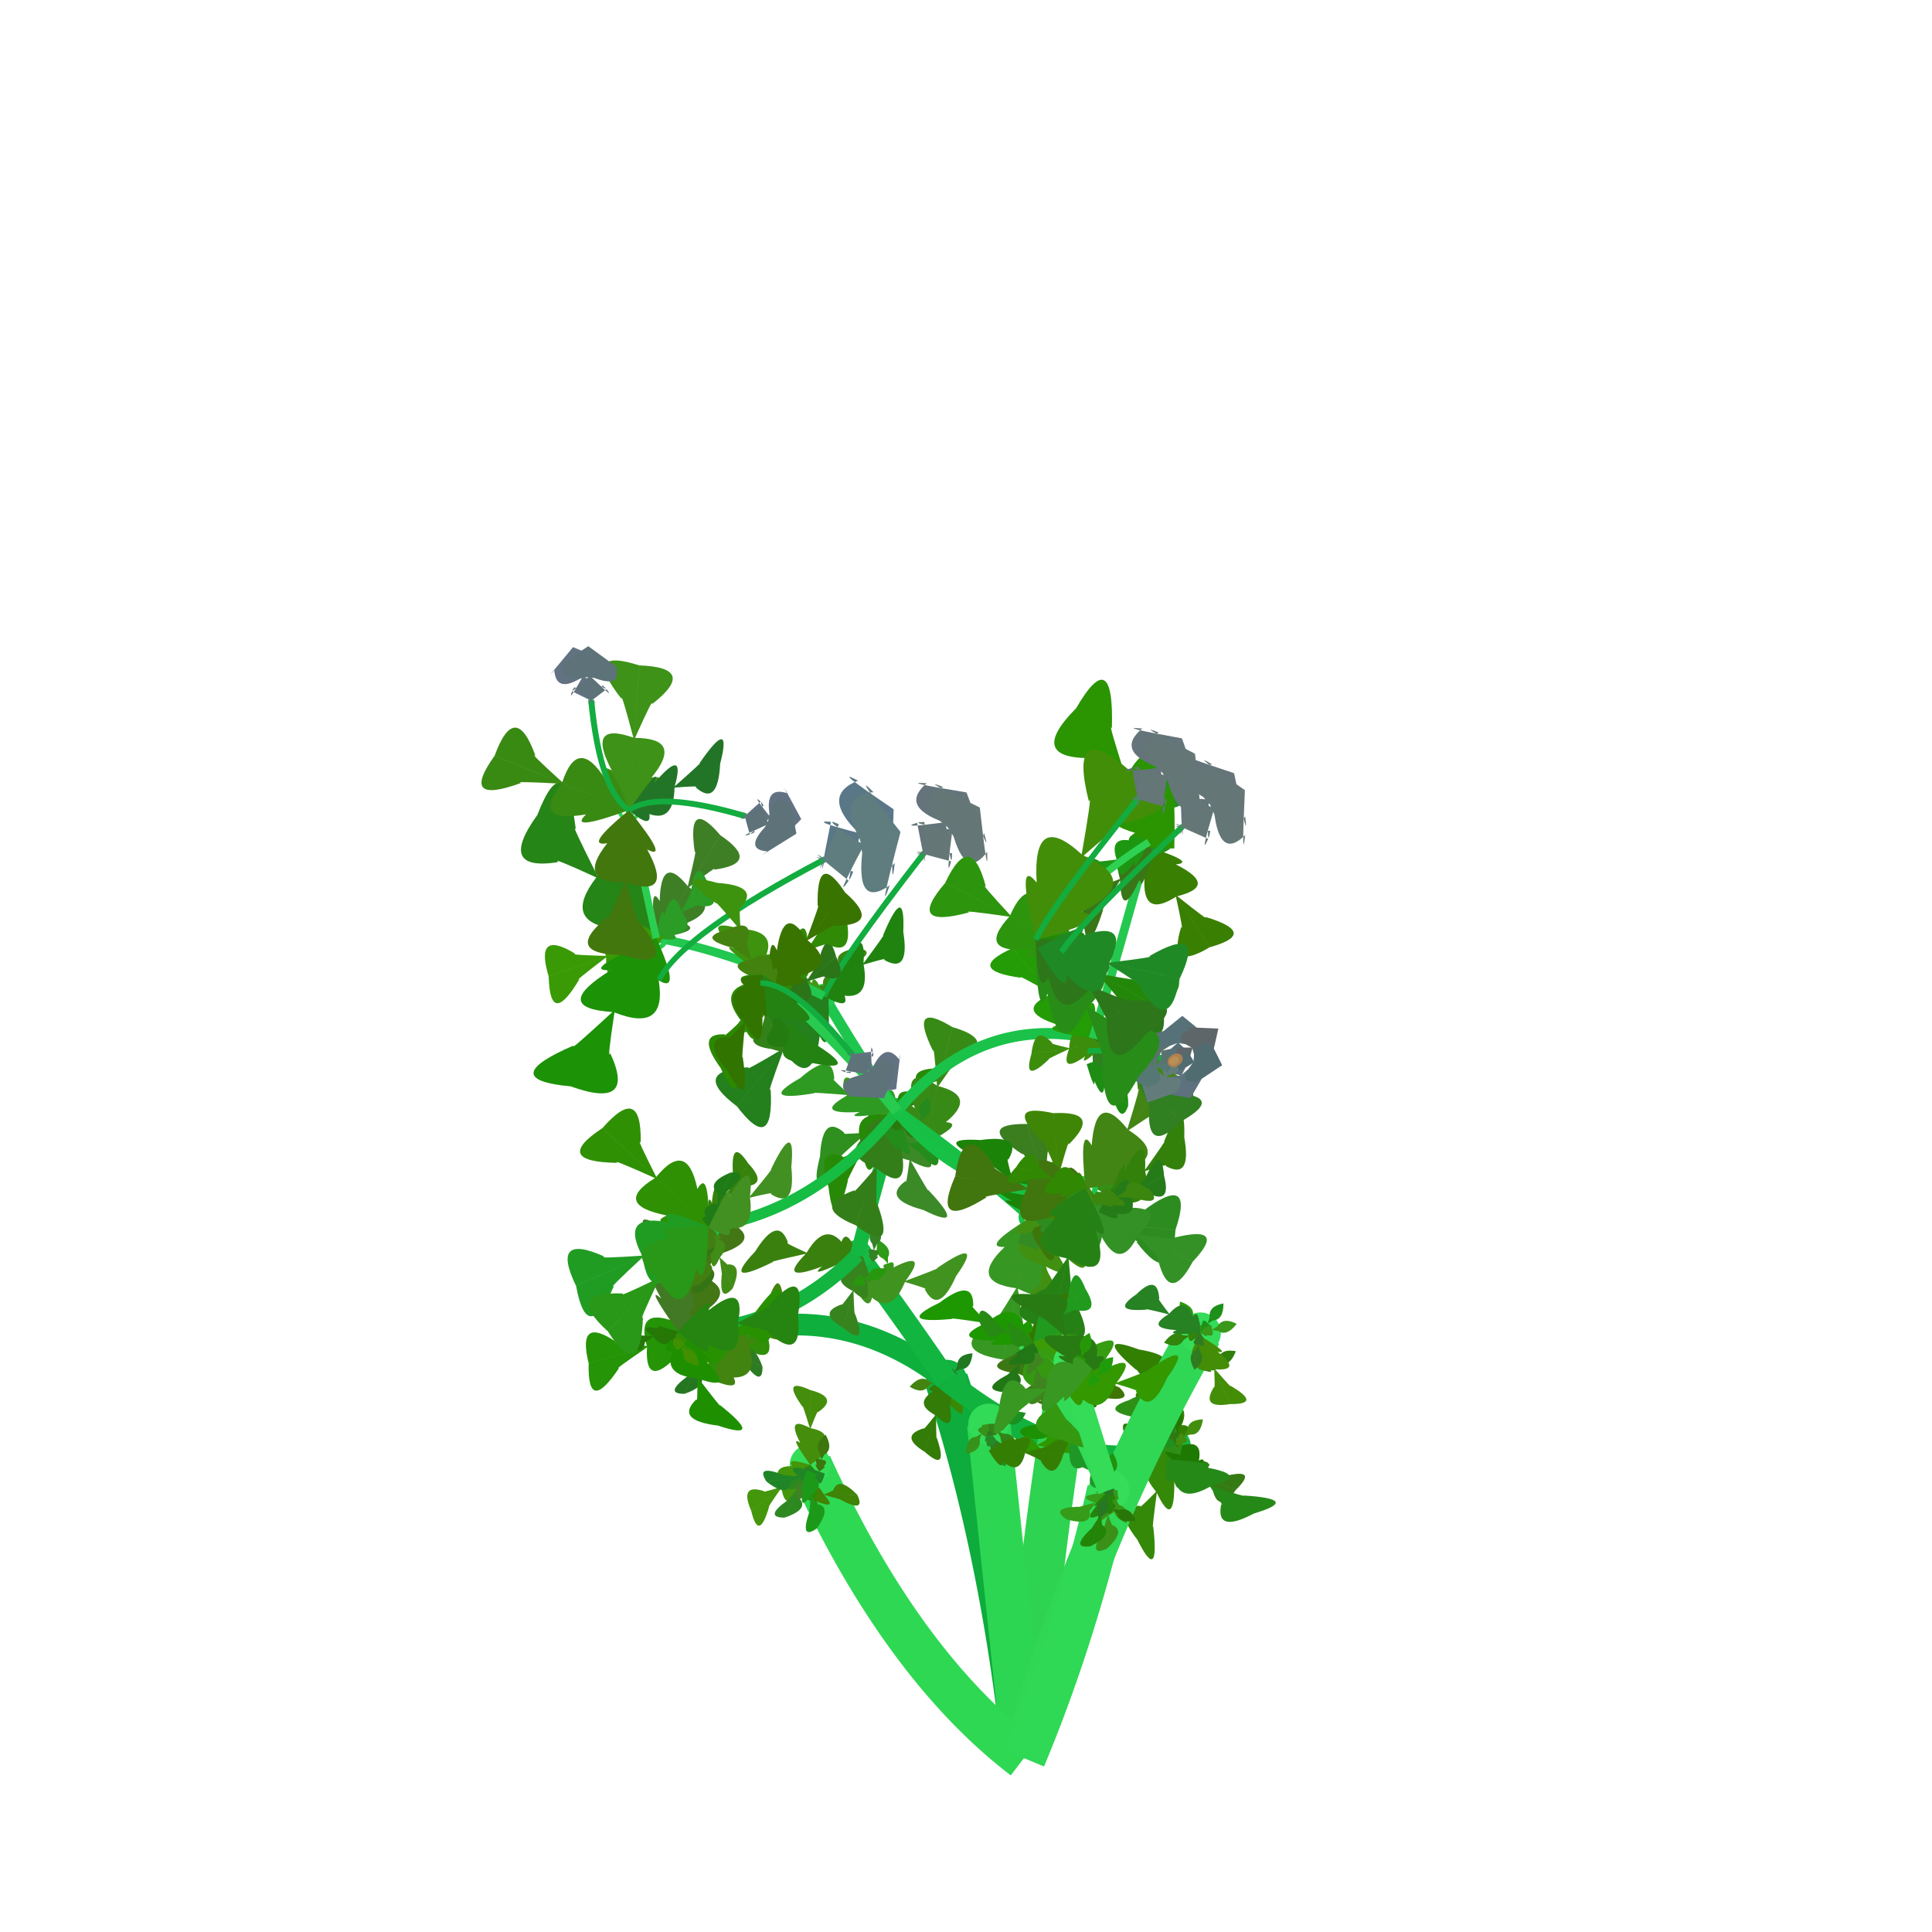 <svg class="relie" xmlns="http://www.w3.org/2000/svg" viewBox="0 0 100 100" preserveAspectRatio="xMidYMid meet" x="0" y="0" overflow="visible" xmlns:xlink="http://www.w3.org/1999/xlink">

		<defs>  <g id="leaf1" transform="skewX(2) skewY(2)"><path d="M 0,0 
					q 0.38 0.384 0.174,0.312 q 0.255 0.384 -0.166,0.312 q 0.136 0.384 0.125,0.312 q 0.385 0.384 -0.133,1 
					M 0,0 
					q -0.38 0.384 -0.174,0.312 q -0.255 0.384 0.166,0.312 q -0.136 0.384 -0.125,0.312 q -0.385 0.384 0.133,1 " 
					stroke-width ="0.2" /></g>  <g id="leaf2" transform="skewX(-19) skewY(-19)"><path d="M 0,0 
					q 0.76 0.767 0.347,0.625 q 0.51 0.767 -0.333,0.625 q 0.273 0.767 0.25,0.625 q 0.77 0.767 -0.265,1 
					M 0,0 
					q -0.76 0.767 -0.347,0.625 q -0.51 0.767 0.333,0.625 q -0.273 0.767 -0.25,0.625 q -0.77 0.767 0.265,1 " 
					stroke-width ="0.2" /></g>  <g id="leaf3" transform="skewX(10) skewY(10)"><path d="M 0,0 
					q 1.14 1.151 0.521,0.938 q 0.765 1.151 -0.499,0.938 q 0.409 1.151 0.375,0.938 q 1.155 1.151 -0.398,1 
					M 0,0 
					q -1.14 1.151 -0.521,0.938 q -0.765 1.151 0.499,0.938 q -0.409 1.151 -0.375,0.938 q -1.155 1.151 0.398,1 " 
					stroke-width ="0.2" /></g>  <g id="leaf4" transform="skewX(19) skewY(19)"><path d="M 0,0 
					q 1.52 1.535 0.695,1.25 q 1.02 1.535 -0.665,1.25 q 0.545 1.535 0.5,1.25 q 1.54 1.535 -0.53,1.25 
					M 0,0 
					q -1.52 1.535 -0.695,1.25 q -1.02 1.535 0.665,1.25 q -0.545 1.535 -0.5,1.25 q -1.54 1.535 0.53,1.25 " 
					stroke-width ="0.2" /></g>  <g id="leaf5" transform="skewX(5) skewY(5)"><path d="M 0,0 
					q 1.9 1.919 0.869,1.562 q 1.275 1.919 -0.831,1.562 q 0.681 1.919 0.625,1.562 q 1.925 1.919 -0.662,1.562 
					M 0,0 
					q -1.9 1.919 -0.869,1.562 q -1.275 1.919 0.831,1.562 q -0.681 1.919 -0.625,1.562 q -1.925 1.919 0.662,1.562 " 
					stroke-width ="0.2" /></g>  <g id="leaf6" transform="skewX(3) skewY(3)"><path d="M 0,0 
					q 2.28 2.303 1.042,1.875 q 1.53 2.303 -0.998,1.875 q 0.818 2.303 0.75,1.875 q 2.31 2.303 -0.795,1.875 
					M 0,0 
					q -2.28 2.303 -1.042,1.875 q -1.53 2.303 0.998,1.875 q -0.818 2.303 -0.75,1.875 q -2.31 2.303 0.795,1.875 " 
					stroke-width ="0.2" /></g>  <g id="leaf7" transform="skewX(-9) skewY(-9)"><path d="M 0,0 
					q 2.66 2.686 1.216,2.188 q 1.785 2.686 -1.164,2.188 q 0.954 2.686 0.875,2.188 q 2.695 2.686 -0.927,2.188 
					M 0,0 
					q -2.66 2.686 -1.216,2.188 q -1.785 2.686 1.164,2.188 q -0.954 2.686 -0.875,2.188 q -2.695 2.686 0.927,2.188 " 
					stroke-width ="0.2" /></g>  <g id="leaf8" transform="skewX(2) skewY(2)"><path d="M 0,0 
					q 3.04 3.07 1.39,2.5 q 2.04 3.07 -1.33,2.5 q 1.09 3.07 1,2.5 q 3.08 3.07 -1.06,2.5 
					M 0,0 
					q -3.04 3.07 -1.39,2.5 q -2.04 3.07 1.33,2.5 q -1.09 3.07 -1,2.5 q -3.08 3.07 1.06,2.5 " 
					stroke-width ="0.2" /></g><g id="flower1" transform="skewX(0) skewY(0)">
						<path d="M 0,0
						Q 0.14,0.312 0,1.506"
						stroke="rgb(19,172,63)" 
						fill="transparent"
						stroke-width ="0.3" /><path d="M 0,1.506 
						q -0.156 -0.151 0.199,0.156 q 0.111 -0.151 -0.189,0.156 q 0.395 -0.151 0.318,0.156 q 0.215 -0.151 -0.328,1 
						M 0,1.506 
						q 0.156 -0.151 -0.199,0.156 q -0.111 -0.151 0.189,0.156 q -0.395 -0.151 -0.318,0.156 q -0.215 -0.151 0.328,1 " 
						transform="rotate(0 0,1.506 )"
						stroke-width ="0.1"
						fill="rgb(95,114,132)"
						/><path d="M 0,1.506 
						q -0.156 -0.151 0.199,0.156 q 0.111 -0.151 -0.189,0.156 q 0.395 -0.151 0.318,0.156 q 0.215 -0.151 -0.328,1 
						M 0,1.506 
						q 0.156 -0.151 -0.199,0.156 q -0.111 -0.151 0.189,0.156 q -0.395 -0.151 -0.318,0.156 q -0.215 -0.151 0.328,1 " 
						transform="rotate(15.429 0,1.506 )"
						stroke-width ="0.1"
						fill="rgb(94.5,126.5,133.5)"
						/></g><g id="flower2" transform="skewX(5) skewY(5)">
						<path d="M 0,0
						Q -1,0.625 0,3.013"
						stroke="rgb(19,172,63)" 
						fill="transparent"
						stroke-width ="0.3" /><path d="M 0,3.013 
						q -0.312 -0.302 0.398,0.312 q 0.223 -0.302 -0.378,0.312 q 0.79 -0.302 0.635,0.312 q 0.43 -0.302 -0.655,1 
						M 0,3.013 
						q 0.312 -0.302 -0.398,0.312 q -0.223 -0.302 0.378,0.312 q -0.79 -0.302 -0.635,0.312 q -0.43 -0.302 0.655,1 " 
						transform="rotate(0 0,3.013 )"
						stroke-width ="0.1"
						fill="rgb(104,130,119)"
						/><path d="M 0,3.013 
						q -0.312 -0.302 0.398,0.312 q 0.223 -0.302 -0.378,0.312 q 0.79 -0.302 0.635,0.312 q 0.43 -0.302 -0.655,1 
						M 0,3.013 
						q 0.312 -0.302 -0.398,0.312 q -0.223 -0.302 0.378,0.312 q -0.79 -0.302 -0.635,0.312 q -0.43 -0.302 0.655,1 " 
						transform="rotate(15.429 0,3.013 )"
						stroke-width ="0.1"
						fill="rgb(87.5,111.5,114.5)"
						/></g><g id="flower3" transform="skewX(8) skewY(8)">
						<path d="M 0,0
						Q 0.22,0.938 0,4.519"
						stroke="rgb(19,172,63)" 
						fill="transparent"
						stroke-width ="0.3" /><path d="M 0,4.519 
						q -0.469 -0.454 0.596,0.469 q 0.334 -0.454 -0.566,0.469 q 1.185 -0.454 0.953,0.469 q 0.645 -0.454 -0.983,1 
						M 0,4.519 
						q 0.469 -0.454 -0.596,0.469 q -0.334 -0.454 0.566,0.469 q -1.185 -0.454 -0.953,0.469 q -0.645 -0.454 0.983,1 " 
						transform="rotate(0 0,4.519 )"
						stroke-width ="0.1"
						fill="rgb(94,116,127)"
						/><circle cx="0" cy="4.519" r="0.356" fill="rgb(174,127,79)"/><circle cx="-0.09" cy="4.569" r="0.237" fill="rgb(184.5,142.5,85.5)"/><path d="M 0,4.519 
						q -0.469 -0.454 0.596,0.469 q 0.334 -0.454 -0.566,0.469 q 1.185 -0.454 0.953,0.469 q 0.645 -0.454 -0.983,1 
						M 0,4.519 
						q 0.469 -0.454 -0.596,0.469 q -0.334 -0.454 0.566,0.469 q -1.185 -0.454 -0.953,0.469 q -0.645 -0.454 0.983,1 " 
						transform="rotate(51.429 0,4.519 )"
						stroke-width ="0.1"
						fill="rgb(93.5,113.5,126.5)"
						/><circle cx="0" cy="4.519" r="0.356" fill="rgb(174,127,79)"/><circle cx="0.08" cy="4.599" r="0.237" fill="rgb(184.5,142.5,85.5)"/><path d="M 0,4.519 
						q -0.469 -0.454 0.596,0.469 q 0.334 -0.454 -0.566,0.469 q 1.185 -0.454 0.953,0.469 q 0.645 -0.454 -0.983,1 
						M 0,4.519 
						q 0.469 -0.454 -0.596,0.469 q -0.334 -0.454 0.566,0.469 q -1.185 -0.454 -0.953,0.469 q -0.645 -0.454 0.983,1 " 
						transform="rotate(102.857 0,4.519 )"
						stroke-width ="0.1"
						fill="rgb(99,124,123)"
						/><circle cx="0" cy="4.519" r="0.356" fill="rgb(174,127,79)"/><circle cx="0.02" cy="4.589" r="0.237" fill="rgb(184.5,142.5,85.5)"/><path d="M 0,4.519 
						q -0.469 -0.454 0.596,0.469 q 0.334 -0.454 -0.566,0.469 q 1.185 -0.454 0.953,0.469 q 0.645 -0.454 -0.983,1 
						M 0,4.519 
						q 0.469 -0.454 -0.596,0.469 q -0.334 -0.454 0.566,0.469 q -1.185 -0.454 -0.953,0.469 q -0.645 -0.454 0.983,1 " 
						transform="rotate(154.286 0,4.519 )"
						stroke-width ="0.1"
						fill="rgb(86.5,120.5,117.5)"
						/><circle cx="0" cy="4.519" r="0.356" fill="rgb(174,127,79)"/><circle cx="0.08" cy="4.449" r="0.237" fill="rgb(184.5,142.5,85.5)"/><path d="M 0,4.519 
						q -0.469 -0.454 0.596,0.469 q 0.334 -0.454 -0.566,0.469 q 1.185 -0.454 0.953,0.469 q 0.645 -0.454 -0.983,1 
						M 0,4.519 
						q 0.469 -0.454 -0.596,0.469 q -0.334 -0.454 0.566,0.469 q -1.185 -0.454 -0.953,0.469 q -0.645 -0.454 0.983,1 " 
						transform="rotate(205.714 0,4.519 )"
						stroke-width ="0.1"
						fill="rgb(91,115,109)"
						/><circle cx="0" cy="4.519" r="0.356" fill="rgb(174,127,79)"/><circle cx="-0.04" cy="4.439" r="0.237" fill="rgb(184.5,142.5,85.5)"/><path d="M 0,4.519 
						q -0.469 -0.454 0.596,0.469 q 0.334 -0.454 -0.566,0.469 q 1.185 -0.454 0.953,0.469 q 0.645 -0.454 -0.983,1 
						M 0,4.519 
						q 0.469 -0.454 -0.596,0.469 q -0.334 -0.454 0.566,0.469 q -1.185 -0.454 -0.953,0.469 q -0.645 -0.454 0.983,1 " 
						transform="rotate(257.143 0,4.519 )"
						stroke-width ="0.1"
						fill="rgb(87.5,113.5,120.5)"
						/><circle cx="0" cy="4.519" r="0.356" fill="rgb(174,127,79)"/><circle cx="0.05" cy="4.459" r="0.237" fill="rgb(184.5,142.5,85.5)"/><path d="M 0,4.519 
						q -0.469 -0.454 0.596,0.469 q 0.334 -0.454 -0.566,0.469 q 1.185 -0.454 0.953,0.469 q 0.645 -0.454 -0.983,1 
						M 0,4.519 
						q 0.469 -0.454 -0.596,0.469 q -0.334 -0.454 0.566,0.469 q -1.185 -0.454 -0.953,0.469 q -0.645 -0.454 0.983,1 " 
						transform="rotate(308.571 0,4.519 )"
						stroke-width ="0.1"
						fill="rgb(94,102,105)"
						/><circle cx="0" cy="4.519" r="0.356" fill="rgb(174,127,79)"/><circle cx="-0.1" cy="4.519" r="0.237" fill="rgb(184.5,142.5,85.5)"/><path d="M 0,4.519 
						q -0.469 -0.454 0.596,0.469 q 0.334 -0.454 -0.566,0.469 q 1.185 -0.454 0.953,0.469 q 0.645 -0.454 -0.983,1 
						M 0,4.519 
						q 0.469 -0.454 -0.596,0.469 q -0.334 -0.454 0.566,0.469 q -1.185 -0.454 -0.953,0.469 q -0.645 -0.454 0.983,1 " 
						transform="rotate(360 0,4.519 )"
						stroke-width ="0.1"
						fill="rgb(81.5,108.5,113.5)"
						/><circle cx="0" cy="4.519" r="0.356" fill="rgb(174,127,79)"/><circle cx="-0.03" cy="4.469" r="0.237" fill="rgb(184.5,142.5,85.5)"/></g><g id="flower4" transform="skewX(4) skewY(4)">
						<path d="M 0,0
						Q 1.11,1.25 0,6.025"
						stroke="rgb(19,172,63)" 
						fill="transparent"
						stroke-width ="0.3" /><path d="M 0,6.025 
						q -0.625 -0.605 0.795,0.625 q 0.445 -0.605 -0.755,0.625 q 1.58 -0.605 1.27,0.625 q 0.86 -0.605 -1.31,1 
						M 0,6.025 
						q 0.625 -0.605 -0.795,0.625 q -0.445 -0.605 0.755,0.625 q -1.58 -0.605 -1.27,0.625 q -0.86 -0.605 1.31,1 " 
						transform="rotate(0 0,6.025 )"
						stroke-width ="0.1"
						fill="rgb(99,114,131)"
						/><path d="M 0,6.025 
						q -0.625 -0.605 0.795,0.625 q 0.445 -0.605 -0.755,0.625 q 1.58 -0.605 1.27,0.625 q 0.86 -0.605 -1.31,1 
						M 0,6.025 
						q 0.625 -0.605 -0.795,0.625 q -0.445 -0.605 0.755,0.625 q -1.58 -0.605 -1.27,0.625 q -0.86 -0.605 1.31,1 " 
						transform="rotate(15.429 0,6.025 )"
						stroke-width ="0.1"
						fill="rgb(93.5,114.5,121.5)"
						/></g><g id="flower5" transform="skewX(-9) skewY(-9)">
						<path d="M 0,0
						Q 0.26,1.562 0,7.531"
						stroke="rgb(19,172,63)" 
						fill="transparent"
						stroke-width ="0.3" /><path d="M 0,7.531 
						q -0.781 -0.756 0.994,0.781 q 0.556 -0.756 -0.944,0.781 q 1.975 -0.756 1.587,0.781 q 1.075 -0.756 -1.637,1 
						M 0,7.531 
						q 0.781 -0.756 -0.994,0.781 q -0.556 -0.756 0.944,0.781 q -1.975 -0.756 -1.587,0.781 q -1.075 -0.756 1.637,1 " 
						transform="rotate(0 0,7.531 )"
						stroke-width ="0.1"
						fill="rgb(95,125,123)"
						/><path d="M 0,7.531 
						q -0.781 -0.756 0.994,0.781 q 0.556 -0.756 -0.944,0.781 q 1.975 -0.756 1.587,0.781 q 1.075 -0.756 -1.637,1 
						M 0,7.531 
						q 0.781 -0.756 -0.994,0.781 q -0.556 -0.756 0.944,0.781 q -1.975 -0.756 -1.587,0.781 q -1.075 -0.756 1.637,1 " 
						transform="rotate(15.429 0,7.531 )"
						stroke-width ="0.1"
						fill="rgb(94.5,111.5,128.5)"
						/></g><g id="flower6" transform="skewX(3) skewY(3)">
						<path d="M 0,0
						Q 0.35,1.875 0,9.037"
						stroke="rgb(19,172,63)" 
						fill="transparent"
						stroke-width ="0.3" /><path d="M 0,9.037 
						q -0.938 -0.907 1.192,0.938 q 0.667 -0.907 -1.133,0.938 q 2.37 -0.907 1.905,0.938 q 1.29 -0.907 -1.965,1 
						M 0,9.037 
						q 0.938 -0.907 -1.192,0.938 q -0.667 -0.907 1.133,0.938 q -2.37 -0.907 -1.905,0.938 q -1.29 -0.907 1.965,1 " 
						transform="rotate(0 0,9.037 )"
						stroke-width ="0.1"
						fill="rgb(100,116,122)"
						/><path d="M 0,9.037 
						q -0.938 -0.907 1.192,0.938 q 0.667 -0.907 -1.133,0.938 q 2.37 -0.907 1.905,0.938 q 1.29 -0.907 -1.965,1 
						M 0,9.037 
						q 0.938 -0.907 -1.192,0.938 q -0.667 -0.907 1.133,0.938 q -2.37 -0.907 -1.905,0.938 q -1.29 -0.907 1.965,1 " 
						transform="rotate(15.429 0,9.037 )"
						stroke-width ="0.1"
						fill="rgb(100.5,119.5,118.5)"
						/></g><g id="flower7" transform="skewX(6) skewY(6)">
						<path d="M 0,0
						Q 1.2,2.188 0,10.544"
						stroke="rgb(19,172,63)" 
						fill="transparent"
						stroke-width ="0.3" /><path d="M 0,10.544 
						q -1.094 -1.059 1.391,1.094 q 0.779 -1.059 -1.321,1.094 q 2.765 -1.059 2.223,1.094 q 1.505 -1.059 -2.292,1.094 
						M 0,10.544 
						q 1.094 -1.059 -1.391,1.094 q -0.779 -1.059 1.321,1.094 q -2.765 -1.059 -2.223,1.094 q -1.505 -1.059 2.292,1.094 " 
						transform="rotate(0 0,10.544 )"
						stroke-width ="0.1"
						fill="rgb(90,119,136)"
						/><path d="M 0,10.544 
						q -1.094 -1.059 1.391,1.094 q 0.779 -1.059 -1.321,1.094 q 2.765 -1.059 2.223,1.094 q 1.505 -1.059 -2.292,1.094 
						M 0,10.544 
						q 1.094 -1.059 -1.391,1.094 q -0.779 -1.059 1.321,1.094 q -2.765 -1.059 -2.223,1.094 q -1.505 -1.059 2.292,1.094 " 
						transform="rotate(15.429 0,10.544 )"
						stroke-width ="0.1"
						fill="rgb(95.5,125.5,126.5)"
						/></g><g id="flower8" transform="skewX(-10) skewY(-10)">
						<path d="M 0,0
						Q -0.67,2.5 0,12.05"
						stroke="rgb(19,172,63)" 
						fill="transparent"
						stroke-width ="0.3" /><path d="M 0,12.05 
						q -1.25 -1.21 1.59,1.25 q 0.89 -1.21 -1.51,1.25 q 3.16 -1.21 2.54,1.25 q 1.72 -1.21 -2.62,1.25 
						M 0,12.05 
						q 1.25 -1.21 -1.59,1.25 q -0.89 -1.21 1.51,1.25 q -3.16 -1.21 -2.54,1.25 q -1.72 -1.21 2.62,1.25 " 
						transform="rotate(0 0,12.05 )"
						stroke-width ="0.1"
						fill="rgb(102,127,128)"
						/><path d="M 0,12.05 
						q -1.25 -1.21 1.59,1.25 q 0.89 -1.21 -1.51,1.25 q 3.16 -1.21 2.54,1.25 q 1.72 -1.21 -2.62,1.25 
						M 0,12.05 
						q 1.25 -1.21 -1.59,1.25 q -0.89 -1.21 1.51,1.25 q -3.16 -1.21 -2.54,1.25 q -1.72 -1.21 2.62,1.25 " 
						transform="rotate(15.429 0,12.05 )"
						stroke-width ="0.1"
						fill="rgb(89.5,125.5,123.5)"
						/></g></defs>
				<g class="fullPlant">
					<g>
					<path d ="M 53,91 
					a 61 122 20.8 0 0 -4.008,-19.56" fill ="none" stroke ="rgb(13.5,171.5,60.5)" stroke-width ="2.25"/></g><circle cx="48.992" cy="71.44" r="0.562" stroke="rgb(18.5,176.5,65.5)" fill="rgb(13.5,171.5,60.5)"/><use xlink:href="#leaf1"
						x="48.992" y="71.44" 
						transform="rotate(82 48.992 71.44)" 	
						fill="rgb(67,132,17)" /><use xlink:href="#leaf1"
						x="48.992" y="71.44" 
						transform="rotate(16 48.992 71.44)" 	
						fill="rgb(32,138,18)" /><use xlink:href="#leaf1"
						x="48.992" y="71.44" 
						transform="rotate(-134 48.992 71.44)" 	
						fill="rgb(32,120,33)" /><use xlink:href="#leaf3"
						x="48.992" y="71.44" 
						transform="rotate(27 48.992 71.44)" 	
						fill="rgb(51,124,7)" /><use xlink:href="#leaf1"
						x="48.992" y="71.44" 
						transform="rotate(-22 48.992 71.44)" 	
						fill="rgb(58,137,6)" />
					<g>
					<path d ="M 48.992,71.44 
					a 79 553 7.96 0 0 -12.276,-2.052" fill ="none" stroke ="rgb(15.5,174.5,62.5)" stroke-width ="1.125"/></g><circle cx="36.716" cy="69.388" r="0.281" stroke="rgb(20.5,179.5,67.5)" fill="rgb(15.5,174.5,62.5)"/><use xlink:href="#leaf1"
						x="36.716" y="69.388" 
						transform="rotate(26 37.706 69.618)" 	
						fill="rgb(40,118,24)" /><use xlink:href="#leaf3"
						x="36.716" y="69.388" 
						transform="rotate(-113 37.156 70.358)" 	
						fill="rgb(48,142,8)" /><use xlink:href="#leaf1"
						x="36.716" y="69.388" 
						transform="rotate(119 36.946 70.028)" 	
						fill="rgb(54,116,35)" /><use xlink:href="#leaf2"
						x="36.716" y="69.388" 
						transform="rotate(65 36.716 69.388)" 	
						fill="rgb(57,136,15)" /><use xlink:href="#leaf1"
						x="36.716" y="69.388" 
						transform="rotate(91 36.806 70.008)" 	
						fill="rgb(53,120,23)" /><use xlink:href="#leaf2"
						x="36.716" y="69.388" 
						transform="rotate(-84 36.756 69.428)" 	
						fill="rgb(45,123,34)" /><use xlink:href="#leaf4"
						x="36.716" y="69.388" 
						transform="rotate(179 36.856 69.978)" 	
						fill="rgb(31,140,37)" /><use xlink:href="#leaf2"
						x="36.716" y="69.388" 
						transform="rotate(6 36.716 69.388)" 	
						fill="rgb(37,118,33)" /><use xlink:href="#leaf4"
						x="36.716" y="69.388" 
						transform="rotate(-117 37.446 70.358)" 	
						fill="rgb(66,132,15)" />
					<g>
					<path d ="M 48.992,71.44 
					a 56 448 -15.97 0 0 11.856,3.348" fill ="none" stroke ="rgb(18.5,177.5,62.5)" stroke-width ="1.125"/></g><circle cx="60.848" cy="74.788" r="0.281" stroke="rgb(23.5,182.5,67.5)" fill="rgb(18.5,177.5,62.5)"/><use xlink:href="#leaf1"
						x="60.848" y="74.788" 
						transform="rotate(39 60.888 75.168)" 	
						fill="rgb(30,148,7)" /><use xlink:href="#leaf4"
						x="60.848" y="74.788" 
						transform="rotate(178 60.848 74.788)" 	
						fill="rgb(51,127,1)" /><use xlink:href="#leaf3"
						x="60.848" y="74.788" 
						transform="rotate(-59 61.428 75.688)" 	
						fill="rgb(53,122,19)" /><use xlink:href="#leaf1"
						x="60.848" y="74.788" 
						transform="rotate(19 60.848 74.788)" 	
						fill="rgb(55,137,4)" /><use xlink:href="#leaf4"
						x="60.848" y="74.788" 
						transform="rotate(41 60.848 74.788)" 	
						fill="rgb(53,137,9)" /><use xlink:href="#leaf3"
						x="60.848" y="74.788" 
						transform="rotate(161 61.268 75.748)" 	
						fill="rgb(29,121,1)" /><use xlink:href="#leaf3"
						x="60.848" y="74.788" 
						transform="rotate(147 60.898 75.078)" 	
						fill="rgb(46,143,23)" /><use xlink:href="#leaf2"
						x="60.848" y="74.788" 
						transform="rotate(75 61.268 74.878)" 	
						fill="rgb(54,122,11)" /><use xlink:href="#leaf1"
						x="60.848" y="74.788" 
						transform="rotate(174 60.848 74.788)" 	
						fill="rgb(47,119,19)" /><use xlink:href="#leaf1"
						x="60.848" y="74.788" 
						transform="rotate(-131 60.848 74.788)" 	
						fill="rgb(66,142,13)" /><use xlink:href="#leaf4"
						x="60.848" y="74.788" 
						transform="rotate(-39 61.688 75.768)" 	
						fill="rgb(37,137,23)" /><use xlink:href="#leaf1"
						x="60.848" y="74.788" 
						transform="rotate(109 60.848 74.788)" 	
						fill="rgb(31,144,28)" />
					<g>
					<path d ="M 48.992,71.44 
					a 53 265 -15.45 0 0 -4.62,-6.48" fill ="none" stroke ="rgb(17.5,180.5,64.5)" stroke-width ="1.125"/></g><circle cx="44.372" cy="64.96" r="0.281" stroke="rgb(22.5,185.5,69.5)" fill="rgb(17.5,180.5,64.5)"/><use xlink:href="#leaf1"
						x="44.372" y="64.96" 
						transform="rotate(160 45.192 65.63)" 	
						fill="rgb(48,155,22)" /><use xlink:href="#leaf4"
						x="44.372" y="64.96" 
						transform="rotate(111 44.372 64.96)" 	
						fill="rgb(58,128,14)" /><use xlink:href="#leaf4"
						x="44.372" y="64.96" 
						transform="rotate(-77 45.332 65.87)" 	
						fill="rgb(65,147,32)" /><use xlink:href="#leaf3"
						x="44.372" y="64.96" 
						transform="rotate(25 44.442 65.6)" 	
						fill="rgb(55,132,30)" /><use xlink:href="#leaf1"
						x="44.372" y="64.96" 
						transform="rotate(-172 44.782 65.11)" 	
						fill="rgb(53,130,37)" /><use xlink:href="#leaf1"
						x="44.372" y="64.96" 
						transform="rotate(-111 44.772 65.8)" 	
						fill="rgb(39,152,14)" />
					<g>
					<path d ="M 44.372,64.96 
					a 84 588 -18.55 0 1 -9.276,3.96" fill ="none" stroke ="rgb(19,180,64)" stroke-width ="0.75"/></g><circle cx="35.096" cy="68.92" r="0.188" stroke="rgb(24,185,69)" fill="rgb(19,180,64)"/><use xlink:href="#leaf1"
						x="35.096" y="68.92" 
						transform="rotate(44 35.096 68.92)" 	
						fill="rgb(51,118,25)" /><use xlink:href="#leaf5"
						x="35.096" y="68.92" 
						transform="rotate(-154 35.096 68.92)" 	
						fill="rgb(67,118,21)" /><use xlink:href="#leaf5"
						x="35.096" y="68.92" 
						transform="rotate(79 35.846 69.73)" 	
						fill="rgb(37,148,6)" /><use xlink:href="#leaf4"
						x="35.096" y="68.92" 
						transform="rotate(-96 35.816 69.44)" 	
						fill="rgb(40,145,1)" /><use xlink:href="#leaf4"
						x="35.096" y="68.92" 
						transform="rotate(-4 35.096 68.92)" 	
						fill="rgb(30,144,0)" /><use xlink:href="#leaf4"
						x="35.096" y="68.92" 
						transform="rotate(-168 35.096 68.92)" 	
						fill="rgb(65,121,36)" /><use xlink:href="#leaf2"
						x="35.096" y="68.92" 
						transform="rotate(60 35.096 68.92)" 	
						fill="rgb(37,119,6)" /><use xlink:href="#leaf5"
						x="35.096" y="68.92" 
						transform="rotate(-93 35.096 68.92)" 	
						fill="rgb(37,133,16)" /><use xlink:href="#leaf1"
						x="35.096" y="68.92" 
						transform="rotate(-30 35.226 69.14)" 	
						fill="rgb(53,141,7)" /><use xlink:href="#leaf1"
						x="35.096" y="68.92" 
						transform="rotate(-41 35.446 69.44)" 	
						fill="rgb(64,144,1)" />
					<g>
					<path d ="M 44.372,64.96 
					a 67 201 -3.42 0 1 2.052,-7.44" fill ="none" stroke ="rgb(19.5,183.5,66.5)" stroke-width ="0.75"/></g><circle cx="46.424" cy="57.52" r="0.188" stroke="rgb(24.5,188.5,71.5)" fill="rgb(19.5,183.5,66.5)"/><use xlink:href="#leaf4"
						x="46.424" y="57.52" 
						transform="rotate(4 46.424 57.52)" 	
						fill="rgb(59,137,39)" /><use xlink:href="#leaf4"
						x="46.424" y="57.52" 
						transform="rotate(82 46.824 57.91)" 	
						fill="rgb(47,144,32)" /><use xlink:href="#leaf1"
						x="46.424" y="57.52" 
						transform="rotate(-97 47.214 57.75)" 	
						fill="rgb(66,152,13)" /><use xlink:href="#leaf4"
						x="46.424" y="57.52" 
						transform="rotate(61 46.424 57.52)" 	
						fill="rgb(38,138,6)" /><use xlink:href="#leaf5"
						x="46.424" y="57.52" 
						transform="rotate(25 46.424 57.52)" 	
						fill="rgb(51,126,25)" /><use xlink:href="#leaf2"
						x="46.424" y="57.52" 
						transform="rotate(-156 46.424 57.52)" 	
						fill="rgb(41,137,9)" /><use xlink:href="#leaf5"
						x="46.424" y="57.52" 
						transform="rotate(-161 47.244 58.27)" 	
						fill="rgb(56,138,22)" /><use xlink:href="#leaf1"
						x="46.424" y="57.52" 
						transform="rotate(-66 46.684 58.09)" 	
						fill="rgb(40,122,13)" /><use xlink:href="#leaf2"
						x="46.424" y="57.52" 
						transform="rotate(-88 46.694 58.47)" 	
						fill="rgb(35,140,27)" /><use xlink:href="#leaf2"
						x="46.424" y="57.52" 
						transform="rotate(95 46.424 57.52)" 	
						fill="rgb(60,153,25)" /><use xlink:href="#leaf4"
						x="46.424" y="57.52" 
						transform="rotate(128 46.424 57.52)" 	
						fill="rgb(47,154,34)" /><use xlink:href="#leaf1"
						x="46.424" y="57.52" 
						transform="rotate(-160 47.044 58)" 	
						fill="rgb(38,137,30)" />
					<g>
					<path d ="M 46.424,57.52 
					a 91 637 -14.95 0 1 -9.744,5.988" fill ="none" stroke ="rgb(23.5,187.5,67.5)" stroke-width ="0.562"/></g><circle cx="36.68" cy="63.508" r="0.141" stroke="rgb(28.5,192.5,72.5)" fill="rgb(23.5,187.5,67.5)"/><use xlink:href="#leaf2"
						x="36.68" y="63.508" 
						transform="rotate(-42 37.2 63.618)" 	
						fill="rgb(65,140,22)" /><use xlink:href="#leaf3"
						x="36.68" y="63.508" 
						transform="rotate(-138 36.68 63.508)" 	
						fill="rgb(54,130,11)" /><use xlink:href="#leaf2"
						x="36.68" y="63.508" 
						transform="rotate(-17 37.52 64.288)" 	
						fill="rgb(53,116,21)" /><use xlink:href="#leaf2"
						x="36.68" y="63.508" 
						transform="rotate(-9 36.68 63.508)" 	
						fill="rgb(66,126,18)" /><use xlink:href="#leaf6"
						x="36.68" y="63.508" 
						transform="rotate(136 36.68 63.508)" 	
						fill="rgb(48,144,4)" /><use xlink:href="#leaf6"
						x="36.68" y="63.508" 
						transform="rotate(69 36.68 63.508)" 	
						fill="rgb(33,156,35)" /><use xlink:href="#leaf2"
						x="36.68" y="63.508" 
						transform="rotate(-177 36.68 63.508)" 	
						fill="rgb(31,123,22)" /><use xlink:href="#leaf6"
						x="36.68" y="63.508" 
						transform="rotate(47 36.68 63.508)" 	
						fill="rgb(41,151,23)" /><use xlink:href="#leaf4"
						x="36.68" y="63.508" 
						transform="rotate(-107 36.68 63.508)" 	
						fill="rgb(66,144,33)" />
					<g>
					<path d ="M 46.424,57.52 
					a 67 402 -20.9 0 1 6.936,5.484" fill ="none" stroke ="rgb(23.5,190.5,69.5)" stroke-width ="0.562"/></g><circle cx="53.36" cy="63.004" r="0.141" stroke="rgb(28.5,195.5,74.5)" fill="rgb(23.5,190.5,69.5)"/><use xlink:href="#leaf2"
						x="53.36" y="63.004" 
						transform="rotate(-22 53.36 63.004)" 	
						fill="rgb(28,117,38)" /><use xlink:href="#leaf4"
						x="53.36" y="63.004" 
						transform="rotate(-105 53.42 63.024)" 	
						fill="rgb(51,143,24)" /><use xlink:href="#leaf5"
						x="53.36" y="63.004" 
						transform="rotate(168 54.11 63.674)" 	
						fill="rgb(58,126,31)" /><use xlink:href="#leaf4"
						x="53.36" y="63.004" 
						transform="rotate(161 53.67 63.144)" 	
						fill="rgb(28,131,9)" /><use xlink:href="#leaf6"
						x="53.36" y="63.004" 
						transform="rotate(-82 53.36 63.004)" 	
						fill="rgb(44,140,32)" /><use xlink:href="#leaf6"
						x="53.36" y="63.004" 
						transform="rotate(14 53.36 63.004)" 	
						fill="rgb(55,151,35)" /><use xlink:href="#leaf2"
						x="53.36" y="63.004" 
						transform="rotate(-179 53.36 63.004)" 	
						fill="rgb(44,150,10)" /><use xlink:href="#leaf5"
						x="53.36" y="63.004" 
						transform="rotate(180 54.21 63.434)" 	
						fill="rgb(63,134,7)" /><use xlink:href="#leaf4"
						x="53.36" y="63.004" 
						transform="rotate(5 54.13 63.244)" 	
						fill="rgb(66,144,18)" /><use xlink:href="#leaf2"
						x="53.36" y="63.004" 
						transform="rotate(-115 53.44 63.874)" 	
						fill="rgb(51,139,35)" /><use xlink:href="#leaf2"
						x="53.36" y="63.004" 
						transform="rotate(131 54.18 63.894)" 	
						fill="rgb(54,118,1)" />
					<g>
					<path d ="M 46.424,57.52 
					a 80 720 14.15 0 0 9.756,3.984" fill ="none" stroke ="rgb(23.5,192.5,69.5)" stroke-width ="0.562"/></g><circle cx="56.18" cy="61.504" r="0.141" stroke="rgb(28.5,197.5,74.5)" fill="rgb(23.5,192.5,69.5)"/><use xlink:href="#leaf6"
						x="56.18" y="61.504" 
						transform="rotate(103 56.24 62.104)" 	
						fill="rgb(65,117,14)" /><use xlink:href="#leaf3"
						x="56.18" y="61.504" 
						transform="rotate(47 56.18 61.504)" 	
						fill="rgb(62,119,9)" /><use xlink:href="#leaf6"
						x="56.18" y="61.504" 
						transform="rotate(-141 56.18 61.504)" 	
						fill="rgb(66,133,20)" /><use xlink:href="#leaf3"
						x="56.18" y="61.504" 
						transform="rotate(26 56.33 61.984)" 	
						fill="rgb(64,139,16)" /><use xlink:href="#leaf5"
						x="56.18" y="61.504" 
						transform="rotate(-59 57.07 62.104)" 	
						fill="rgb(51,145,37)" /><use xlink:href="#leaf3"
						x="56.18" y="61.504" 
						transform="rotate(118 56.2 61.584)" 	
						fill="rgb(49,136,3)" /><use xlink:href="#leaf4"
						x="56.18" y="61.504" 
						transform="rotate(-111 56.98 61.524)" 	
						fill="rgb(51,129,11)" /><use xlink:href="#leaf3"
						x="56.18" y="61.504" 
						transform="rotate(-109 56.96 61.874)" 	
						fill="rgb(37,123,24)" /><use xlink:href="#leaf2"
						x="56.18" y="61.504" 
						transform="rotate(-121 56.57 61.754)" 	
						fill="rgb(58,134,14)" /><use xlink:href="#leaf2"
						x="56.18" y="61.504" 
						transform="rotate(19 56.18 61.504)" 	
						fill="rgb(45,141,34)" /><use xlink:href="#leaf6"
						x="56.18" y="61.504" 
						transform="rotate(17 56.18 61.504)" 	
						fill="rgb(38,129,21)" />
					<g>
					<path d ="M 46.424,57.52 
					a 71 568 -14.96 0 1 10.152,-3.768" fill ="none" stroke ="rgb(27.5,193.5,73.5)" stroke-width ="0.562"/></g><circle cx="56.576" cy="53.752" r="0.141" stroke="rgb(32.5,198.5,78.5)" fill="rgb(27.5,193.5,73.5)"/><use xlink:href="#leaf5"
						x="56.576" y="53.752" 
						transform="rotate(-42 56.576 53.752)" 	
						fill="rgb(48,127,33)" /><use xlink:href="#leaf3"
						x="56.576" y="53.752" 
						transform="rotate(92 56.776 54.192)" 	
						fill="rgb(60,141,12)" /><use xlink:href="#leaf2"
						x="56.576" y="53.752" 
						transform="rotate(-64 57.476 54.682)" 	
						fill="rgb(29,141,19)" /><use xlink:href="#leaf5"
						x="56.576" y="53.752" 
						transform="rotate(143 56.576 53.752)" 	
						fill="rgb(36,156,5)" /><use xlink:href="#leaf3"
						x="56.576" y="53.752" 
						transform="rotate(-99 56.576 53.752)" 	
						fill="rgb(43,118,26)" /><use xlink:href="#flower3" id="fleur90"
							x="56.576" y="53.752" 
							transform="rotate(-76 56.852 54.256)" />
					<g>
					<path d ="M 46.424,57.52 
					a 78 156 8.58 0 1 -3.78,-5.964" fill ="none" stroke ="rgb(31.5,197.5,77.5)" stroke-width ="0.562"/></g><circle cx="42.644" cy="51.556" r="0.141" stroke="rgb(36.5,202.5,82.5)" fill="rgb(31.5,197.5,77.5)"/><use xlink:href="#leaf2"
						x="42.644" y="51.556" 
						transform="rotate(-164 42.644 51.556)" 	
						fill="rgb(60,134,18)" /><use xlink:href="#leaf3"
						x="42.644" y="51.556" 
						transform="rotate(113 42.644 51.556)" 	
						fill="rgb(64,153,24)" /><use xlink:href="#leaf4"
						x="42.644" y="51.556" 
						transform="rotate(-110 42.644 51.556)" 	
						fill="rgb(32,131,16)" /><use xlink:href="#leaf6"
						x="42.644" y="51.556" 
						transform="rotate(42 42.924 51.786)" 	
						fill="rgb(35,128,28)" /><use xlink:href="#flower6" id="fleur100"
							x="42.644" y="51.556" 
							transform="rotate(-142 42.644 51.556)" />
					<g>
					<path d ="M 42.644,51.556 
					a 53 159 -18.23 0 0 -8.676,-3" fill ="none" stroke ="rgb(33,199,78)" stroke-width ="0.45"/></g><circle cx="33.968" cy="48.556" r="0.113" stroke="rgb(38,204,83)" fill="rgb(33,199,78)"/><use xlink:href="#leaf5"
						x="33.968" y="48.556" 
						transform="rotate(-143 33.968 48.556)" 	
						fill="rgb(62,127,38)" /><use xlink:href="#leaf7"
						x="33.968" y="48.556" 
						transform="rotate(127 33.968 48.556)" 	
						fill="rgb(37,133,22)" /><use xlink:href="#leaf3"
						x="33.968" y="48.556" 
						transform="rotate(-126 33.968 48.556)" 	
						fill="rgb(43,156,37)" /><use xlink:href="#leaf5"
						x="33.968" y="48.556" 
						transform="rotate(76 34.188 48.756)" 	
						fill="rgb(58,154,5)" /><use xlink:href="#leaf7"
						x="33.968" y="48.556" 
						transform="rotate(21 33.968 48.556)" 	
						fill="rgb(28,146,7)" /><use xlink:href="#flower7" id="fleur110"
							x="33.968" y="48.556" 
							transform="rotate(-120 34.664 49.588)" />
					<g>
					<path d ="M 56.576,53.752 
					a 71 284 8.86 0 0 2.892,-10.164" fill ="none" stroke ="rgb(37.5,199.5,79.5)" stroke-width ="0.45"/></g><circle cx="59.468" cy="43.588" r="0.113" stroke="rgb(42.5,204.5,84.5)" fill="rgb(37.5,199.5,79.5)"/><use xlink:href="#leaf5"
						x="59.468" y="43.588" 
						transform="rotate(-28 59.698 44.228)" 	
						fill="rgb(57,127,1)" /><use xlink:href="#leaf4"
						x="59.468" y="43.588" 
						transform="rotate(65 59.588 43.958)" 	
						fill="rgb(57,118,24)" /><use xlink:href="#leaf3"
						x="59.468" y="43.588" 
						transform="rotate(-155 59.678 43.928)" 	
						fill="rgb(38,142,30)" /><use xlink:href="#leaf7"
						x="59.468" y="43.588" 
						transform="rotate(136 60.058 44.018)" 	
						fill="rgb(42,149,1)" /><use xlink:href="#leaf3"
						x="59.468" y="43.588" 
						transform="rotate(71 59.468 43.588)" 	
						fill="rgb(29,151,18)" />
					<g>
					<path d ="M 46.424,57.52 
					a 57 57 1.38 0 0 -6.972,-7.068" fill ="none" stroke ="rgb(40.5,202.5,80.5)" stroke-width ="0.562"/></g><circle cx="39.452" cy="50.452" r="0.141" stroke="rgb(45.5,207.5,85.5)" fill="rgb(40.5,202.5,80.5)"/><use xlink:href="#leaf2"
						x="39.452" y="50.452" 
						transform="rotate(-4 39.962 51.362)" 	
						fill="rgb(53,145,32)" /><use xlink:href="#leaf2"
						x="39.452" y="50.452" 
						transform="rotate(-180 39.932 51.122)" 	
						fill="rgb(49,124,16)" /><use xlink:href="#leaf3"
						x="39.452" y="50.452" 
						transform="rotate(-120 40.332 50.982)" 	
						fill="rgb(43,117,24)" /><use xlink:href="#leaf4"
						x="39.452" y="50.452" 
						transform="rotate(173 39.452 50.452)" 	
						fill="rgb(61,147,14)" /><use xlink:href="#leaf4"
						x="39.452" y="50.452" 
						transform="rotate(-113 39.802 50.552)" 	
						fill="rgb(48,138,5)" /><use xlink:href="#leaf3"
						x="39.452" y="50.452" 
						transform="rotate(3 39.452 50.452)" 	
						fill="rgb(50,129,25)" /><use xlink:href="#leaf3"
						x="39.452" y="50.452" 
						transform="rotate(-11 39.852 51.002)" 	
						fill="rgb(36,123,16)" /><use xlink:href="#leaf5"
						x="39.452" y="50.452" 
						transform="rotate(-136 39.752 50.692)" 	
						fill="rgb(57,116,0)" /><use xlink:href="#leaf3"
						x="39.452" y="50.452" 
						transform="rotate(151 39.672 50.872)" 	
						fill="rgb(67,130,15)" /><use xlink:href="#leaf4"
						x="39.452" y="50.452" 
						transform="rotate(-11 39.452 50.452)" 	
						fill="rgb(36,130,18)" /><use xlink:href="#leaf4"
						x="39.452" y="50.452" 
						transform="rotate(43 39.452 50.452)" 	
						fill="rgb(44,138,2)" /><use xlink:href="#leaf4"
						x="39.452" y="50.452" 
						transform="rotate(39 39.452 50.452)" 	
						fill="rgb(50,116,0)" /><use xlink:href="#flower4" id="fleur130"
							x="39.452" y="50.452" 
							transform="rotate(-48 39.884 50.776)" />
					<g>
					<path d ="M 33.968,48.556 
					a 72 144 -14.88 0 1 -1.404,-6.624" fill ="none" stroke ="rgb(42.5,206.5,81.5)" stroke-width ="0.375"/></g><circle cx="32.564" cy="41.932" r="0.094" stroke="rgb(47.5,211.5,86.5)" fill="rgb(42.5,206.5,81.5)"/><use xlink:href="#leaf6"
						x="32.564" y="41.932" 
						transform="rotate(6 32.564 41.932)" 	
						fill="rgb(66,119,13)" /><use xlink:href="#leaf6"
						x="32.564" y="41.932" 
						transform="rotate(-173 32.564 41.932)" 	
						fill="rgb(61,146,23)" /><use xlink:href="#leaf6"
						x="32.564" y="41.932" 
						transform="rotate(115 32.564 41.932)" 	
						fill="rgb(57,138,18)" /><use xlink:href="#leaf4"
						x="32.564" y="41.932" 
						transform="rotate(-98 32.564 41.932)" 	
						fill="rgb(34,117,39)" /><use xlink:href="#flower4" id="fleur140"
							x="32.564" y="41.932" 
							transform="rotate(-83 32.564 41.932)" /><use xlink:href="#flower4" id="fleur141"
							x="32.564" y="41.932" 
							transform="rotate(165 32.564 41.932)" />
					<g>
					<path d ="M 59.468,43.588 
					a 88 616 0.39 0 0 -5.856,5.04" fill ="none" stroke ="rgb(46.5,208.5,82.5)" stroke-width ="0.375"/></g><circle cx="53.612" cy="48.628" r="0.094" stroke="rgb(51.5,213.5,87.5)" fill="rgb(46.5,208.5,82.5)"/><use xlink:href="#leaf6"
						x="53.612" y="48.628" 
						transform="rotate(120 54.472 49.448)" 	
						fill="rgb(45,148,13)" /><use xlink:href="#leaf8"
						x="53.612" y="48.628" 
						transform="rotate(-149 53.612 48.628)" 	
						fill="rgb(66,142,9)" /><use xlink:href="#leaf7"
						x="53.612" y="48.628" 
						transform="rotate(-46 53.612 48.628)" 	
						fill="rgb(39,141,24)" /><use xlink:href="#leaf6"
						x="53.612" y="48.628" 
						transform="rotate(-58 53.612 48.628)" 	
						fill="rgb(35,136,9)" /><use xlink:href="#leaf6"
						x="53.612" y="48.628" 
						transform="rotate(-46 53.612 48.628)" 	
						fill="rgb(45,118,26)" /><use xlink:href="#leaf6"
						x="53.612" y="48.628" 
						transform="rotate(-75 53.962 48.788)" 	
						fill="rgb(31,138,37)" /><use xlink:href="#flower6" id="fleur150"
							x="53.612" y="48.628" 
							transform="rotate(-133 54.416 48.664)" /><use xlink:href="#flower6" id="fleur151"
							x="53.612" y="48.628" 
							transform="rotate(-141 53.612 48.628)" />
					<g>
					<path d ="M 53,91 
					a 57 114 11.85 0 1 2.1,-18.096" fill ="none" stroke ="rgb(46,211,81)" stroke-width ="2.25"/></g><circle cx="55.1" cy="72.904" r="0.562" stroke="rgb(51,216,86)" fill="rgb(46,211,81)"/><use xlink:href="#leaf2"
						x="55.1" y="72.904" 
						transform="rotate(-130 55.1 72.904)" 	
						fill="rgb(62,117,5)" /><use xlink:href="#leaf1"
						x="55.1" y="72.904" 
						transform="rotate(124 55.44 72.984)" 	
						fill="rgb(56,131,16)" /><use xlink:href="#leaf1"
						x="55.1" y="72.904" 
						transform="rotate(-16 55.72 72.984)" 	
						fill="rgb(31,130,4)" /><use xlink:href="#leaf2"
						x="55.1" y="72.904" 
						transform="rotate(34 55.83 73.574)" 	
						fill="rgb(29,145,4)" /><use xlink:href="#leaf3"
						x="55.1" y="72.904" 
						transform="rotate(144 55.1 72.904)" 	
						fill="rgb(61,119,19)" /><use xlink:href="#leaf1"
						x="55.1" y="72.904" 
						transform="rotate(111 55.63 73.244)" 	
						fill="rgb(58,129,27)" />
					<g>
					<path d ="M 53,91 
					a 96 960 -7.8 0 1 -1.824,-17.292" fill ="none" stroke ="rgb(45.5,213.5,82.5)" stroke-width ="2.25"/></g><circle cx="51.176" cy="73.708" r="0.562" stroke="rgb(50.5,218.5,87.5)" fill="rgb(45.5,213.5,82.5)"/><use xlink:href="#leaf1"
						x="51.176" y="73.708" 
						transform="rotate(-114 51.356 73.788)" 	
						fill="rgb(28,144,33)" /><use xlink:href="#leaf1"
						x="51.176" y="73.708" 
						transform="rotate(-47 51.176 73.708)" 	
						fill="rgb(43,129,16)" /><use xlink:href="#leaf1"
						x="51.176" y="73.708" 
						transform="rotate(-16 51.176 73.708)" 	
						fill="rgb(49,119,33)" /><use xlink:href="#leaf1"
						x="51.176" y="73.708" 
						transform="rotate(-29 52.146 74.208)" 	
						fill="rgb(37,137,38)" /><use xlink:href="#leaf1"
						x="51.176" y="73.708" 
						transform="rotate(-48 51.176 73.708)" 	
						fill="rgb(52,131,25)" /><use xlink:href="#leaf1"
						x="51.176" y="73.708" 
						transform="rotate(39 51.176 73.708)" 	
						fill="rgb(54,146,26)" /><use xlink:href="#leaf2"
						x="51.176" y="73.708" 
						transform="rotate(-114 52.166 73.928)" 	
						fill="rgb(46,152,1)" /><use xlink:href="#leaf3"
						x="51.176" y="73.708" 
						transform="rotate(-77 52.036 74.398)" 	
						fill="rgb(53,126,4)" />
					<g>
					<path d ="M 53,91 
					a 93 93 -8.63 0 1 9.132,-22.008" fill ="none" stroke ="rgb(47,215,85)" stroke-width ="2.25"/></g><circle cx="62.132" cy="68.992" r="0.562" stroke="rgb(52,220,90)" fill="rgb(47,215,85)"/><use xlink:href="#leaf1"
						x="62.132" y="68.992" 
						transform="rotate(-140 62.132 68.992)" 	
						fill="rgb(29,144,26)" /><use xlink:href="#leaf1"
						x="62.132" y="68.992" 
						transform="rotate(77 62.132 68.992)" 	
						fill="rgb(38,116,1)" /><use xlink:href="#leaf1"
						x="62.132" y="68.992" 
						transform="rotate(149 62.132 68.992)" 	
						fill="rgb(42,155,14)" /><use xlink:href="#leaf1"
						x="62.132" y="68.992" 
						transform="rotate(-102 62.132 68.992)" 	
						fill="rgb(57,151,25)" /><use xlink:href="#leaf1"
						x="62.132" y="68.992" 
						transform="rotate(77 62.132 68.992)" 	
						fill="rgb(50,133,10)" /><use xlink:href="#leaf1"
						x="62.132" y="68.992" 
						transform="rotate(-119 62.792 69.912)" 	
						fill="rgb(47,127,10)" /><use xlink:href="#leaf3"
						x="62.132" y="68.992" 
						transform="rotate(-14 62.702 69.212)" 	
						fill="rgb(67,142,6)" /><use xlink:href="#leaf1"
						x="62.132" y="68.992" 
						transform="rotate(11 62.132 68.992)" 	
						fill="rgb(48,123,32)" /><use xlink:href="#leaf3"
						x="62.132" y="68.992" 
						transform="rotate(131 62.132 68.992)" 	
						fill="rgb(38,130,34)" />
					<g>
					<path d ="M 53,91 
					a 54 162 11.6 0 1 -11.064,-15.18" fill ="none" stroke ="rgb(47.5,215.5,83.5)" stroke-width ="2.25"/></g><circle cx="41.936" cy="75.82" r="0.562" stroke="rgb(52.5,220.5,88.5)" fill="rgb(47.5,215.5,83.5)"/><use xlink:href="#leaf2"
						x="41.936" y="75.82" 
						transform="rotate(-109 42.186 76.81)" 	
						fill="rgb(63,131,7)" /><use xlink:href="#leaf3"
						x="41.936" y="75.82" 
						transform="rotate(-170 41.936 75.82)" 	
						fill="rgb(68,142,11)" /><use xlink:href="#leaf3"
						x="41.936" y="75.82" 
						transform="rotate(62 41.936 75.82)" 	
						fill="rgb(68,150,11)" /><use xlink:href="#leaf2"
						x="41.936" y="75.82" 
						transform="rotate(7 41.936 75.82)" 	
						fill="rgb(45,136,32)" /><use xlink:href="#leaf1"
						x="41.936" y="75.82" 
						transform="rotate(21 41.936 75.82)" 	
						fill="rgb(65,128,36)" /><use xlink:href="#leaf1"
						x="41.936" y="75.82" 
						transform="rotate(0 41.936 75.82)" 	
						fill="rgb(36,140,3)" /><use xlink:href="#leaf1"
						x="41.936" y="75.82" 
						transform="rotate(-168 42.186 75.97)" 	
						fill="rgb(60,118,13)" /><use xlink:href="#leaf2"
						x="41.936" y="75.82" 
						transform="rotate(63 41.946 76.66)" 	
						fill="rgb(31,133,38)" /><use xlink:href="#leaf2"
						x="41.936" y="75.82" 
						transform="rotate(-29 42.416 76.33)" 	
						fill="rgb(29,153,25)" />
					<g>
					<path d ="M 53,91 
					a 67 134 -20.5 0 0 4.392,-13.872" fill ="none" stroke ="rgb(47,216,85)" stroke-width ="2.25"/></g><circle cx="57.392" cy="77.128" r="0.562" stroke="rgb(52,221,90)" fill="rgb(47,216,85)"/><use xlink:href="#leaf1"
						x="57.392" y="77.128" 
						transform="rotate(-172 57.392 77.128)" 	
						fill="rgb(32,146,12)" /><use xlink:href="#leaf1"
						x="57.392" y="77.128" 
						transform="rotate(-26 57.392 77.128)" 	
						fill="rgb(53,152,23)" /><use xlink:href="#leaf2"
						x="57.392" y="77.128" 
						transform="rotate(119 57.392 77.128)" 	
						fill="rgb(31,151,39)" /><use xlink:href="#leaf2"
						x="57.392" y="77.128" 
						transform="rotate(41 57.622 77.718)" 	
						fill="rgb(53,155,24)" /><use xlink:href="#leaf2"
						x="57.392" y="77.128" 
						transform="rotate(-17 57.392 77.128)" 	
						fill="rgb(59,145,24)" /><use xlink:href="#leaf1"
						x="57.392" y="77.128" 
						transform="rotate(-62 57.822 77.778)" 	
						fill="rgb(42,117,7)" /><use xlink:href="#leaf2"
						x="57.392" y="77.128" 
						transform="rotate(-1 58.282 77.658)" 	
						fill="rgb(35,133,8)" /><use xlink:href="#leaf1"
						x="57.392" y="77.128" 
						transform="rotate(23 58.342 77.378)" 	
						fill="rgb(40,119,34)" />
					<g>
					<path d ="M 57.392,77.128 
					a 80 640 8.61 0 0 -3.9,-7.632" fill ="none" stroke ="rgb(50,218,88)" stroke-width ="1.125"/></g><circle cx="53.492" cy="69.496" r="0.281" stroke="rgb(55,223,93)" fill="rgb(50,218,88)"/><use xlink:href="#leaf2"
						x="53.492" y="69.496" 
						transform="rotate(-105 53.492 69.496)" 	
						fill="rgb(65,155,30)" /><use xlink:href="#leaf4"
						x="53.492" y="69.496" 
						transform="rotate(132 53.492 69.496)" 	
						fill="rgb(30,152,0)" /><use xlink:href="#leaf2"
						x="53.492" y="69.496" 
						transform="rotate(-165 53.492 69.496)" 	
						fill="rgb(56,117,0)" /><use xlink:href="#leaf2"
						x="53.492" y="69.496" 
						transform="rotate(93 53.492 69.496)" 	
						fill="rgb(38,138,19)" /><use xlink:href="#leaf1"
						x="53.492" y="69.496" 
						transform="rotate(9 54.382 70.406)" 	
						fill="rgb(62,124,39)" /><use xlink:href="#leaf4"
						x="53.492" y="69.496" 
						transform="rotate(2 53.492 69.496)" 	
						fill="rgb(52,153,17)" /><use xlink:href="#leaf2"
						x="53.492" y="69.496" 
						transform="rotate(-25 53.492 69.496)" 	
						fill="rgb(62,133,31)" /><use xlink:href="#leaf3"
						x="53.492" y="69.496" 
						transform="rotate(-126 53.492 69.496)" 	
						fill="rgb(33,154,30)" /><use xlink:href="#leaf3"
						x="53.492" y="69.496" 
						transform="rotate(-69 53.492 69.496)" 	
						fill="rgb(54,156,16)" /><use xlink:href="#leaf2"
						x="53.492" y="69.496" 
						transform="rotate(14 53.492 69.496)" 	
						fill="rgb(33,119,22)" /><use xlink:href="#leaf1"
						x="53.492" y="69.496" 
						transform="rotate(-75 53.492 69.496)" 	
						fill="rgb(61,155,4)" />
					<g>
					<path d ="M 57.392,77.128 
					a 73 292 2.88 0 1 -2.076,-6.708" fill ="none" stroke ="rgb(52,220,88)" stroke-width ="1.125"/></g><circle cx="55.316" cy="70.42" r="0.281" stroke="rgb(57,225,93)" fill="rgb(52,220,88)"/><use xlink:href="#leaf4"
						x="55.316" y="70.42" 
						transform="rotate(163 55.956 70.96)" 	
						fill="rgb(39,123,18)" /><use xlink:href="#leaf1"
						x="55.316" y="70.42" 
						transform="rotate(-159 55.576 70.58)" 	
						fill="rgb(38,152,8)" /><use xlink:href="#leaf4"
						x="55.316" y="70.42" 
						transform="rotate(-77 56.146 71.25)" 	
						fill="rgb(52,152,1)" /><use xlink:href="#leaf4"
						x="55.316" y="70.42" 
						transform="rotate(86 55.696 71.32)" 	
						fill="rgb(57,152,33)" /><use xlink:href="#leaf1"
						x="55.316" y="70.42" 
						transform="rotate(-137 56.086 70.86)" 	
						fill="rgb(32,156,10)" /></g>
				</svg>